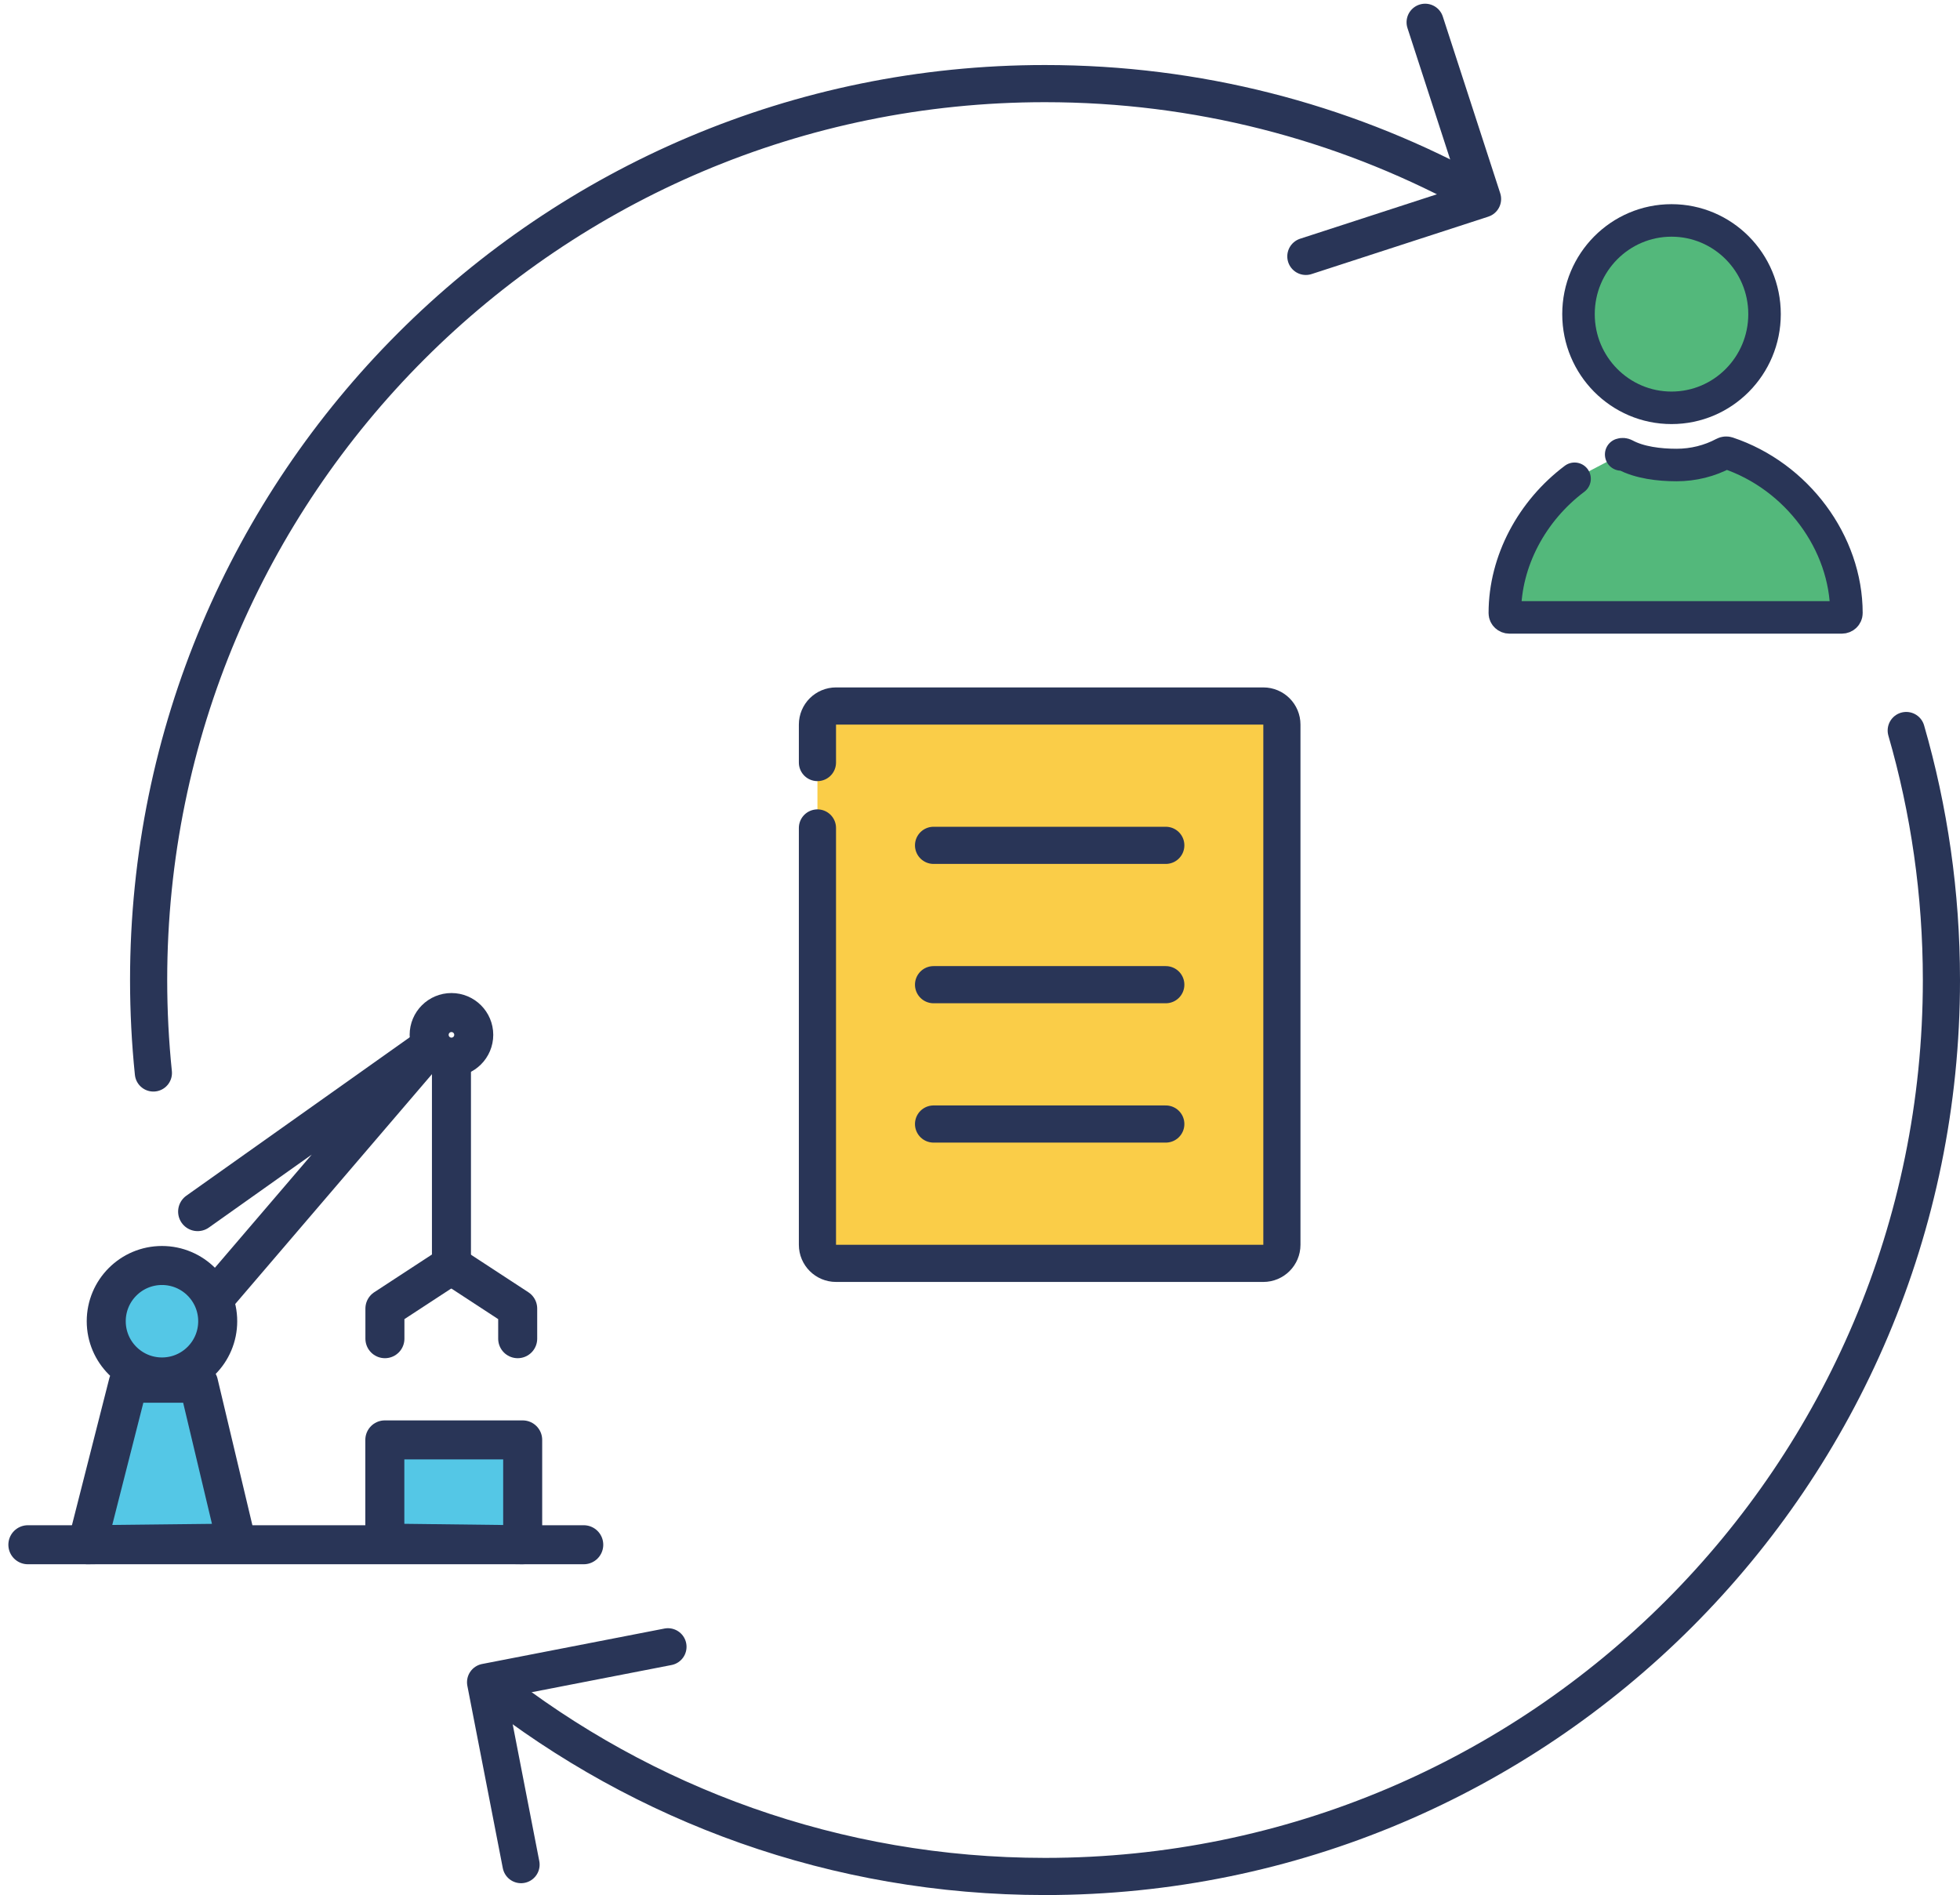 <?xml version="1.0" encoding="UTF-8"?>
<svg width="211px" height="204px" viewBox="0 0 211 204" version="1.1" xmlns="http://www.w3.org/2000/svg" xmlns:xlink="http://www.w3.org/1999/xlink">
    <!-- Generator: Sketch 55.2 (78181) - https://sketchapp.com -->
    <title>Data Illustration</title>
    <desc>Created with Sketch.</desc>
    <g id="Page-1" stroke="none" stroke-width="1" fill="none" fill-rule="evenodd" stroke-linecap="round">
        <g id="1_Factorie-Website_Main" transform="translate(-257, -1695)" stroke="#293557">
            <g id="How-it-works" transform="translate(0, 1358)">
                <g id="Data-Illustration" transform="translate(260, 339)">
                    <g id="Inventory" transform="translate(85, 74)" stroke-linejoin="round" stroke-width="4">
                        <path d="M0,6.087 L0,2 C0,0.895 0.895,0 2,0 L48,0 C49.105,0 50,0.895 50,2 L50,58 C50,59.105 49.105,60 48,60 L2,60 C0.895,60 0,59.105 0,58 L0,13.129" id="Shape" fill="#FACD48"></path>
                        <path d="M12.5,15 L37.5,15" id="Path-39"></path>
                        <path d="M12.5,30 L37.5,30" id="Path-39"></path>
                        <path d="M12.5,45 L37.5,45" id="Path-39"></path>
                    </g>
                    <g id="Group-10" transform="translate(159, 21)" fill="#53B87B" fill-rule="nonzero" stroke-width="3.5">
                        <ellipse id="Oval" cx="17.944" cy="10.815" rx="10.014" ry="10.086"></ellipse>
                        <path d="M12.524,25.921 C12.661,25.876 12.811,25.89 12.937,25.958 C14.492,26.803 16.632,27.058 18.477,27.058 C20.295,27.058 22.042,26.619 23.582,25.796 C23.708,25.729 23.859,25.717 23.995,25.762 C31.437,28.248 36.773,35.428 36.773,42.997 C36.773,43.254 36.55,43.463 36.276,43.463 L0.497,43.463 C0.222,43.463 9.23705556e-14,43.254 9.23705556e-14,42.997 C9.23705556e-14,37.373 2.945,31.966 7.508,28.539" id="Path"></path>
                    </g>
                    <path d="M154.904,18.327 C141.371,11.098 125.914,7 109.5,7 C56.205,7 13,50.205 13,103.5 C13,106.878 13.174,110.216 13.512,113.505 M49.821,179.338 C66.242,192.279 86.97,200 109.5,200 C162.795,200 206,156.795 206,103.5 C206,94.178 204.678,85.166 202.212,76.639" id="Shape" stroke-width="4" stroke-linejoin="round"></path>
                    <g id="Assets-icon" transform="translate(0, 107)" stroke-linejoin="round" stroke-width="4.2">
                        <path d="M0,57.29 L59.843,57.29" id="Path-30"></path>
                        <polygon id="Path-31" fill="#54C7E6" transform="translate(13.003, 49.146) scale(-1, 1) rotate(10) translate(-13.003, -49.146) " points="5.064 58.634 6.106 40.975 13.568 39.659 20.943 56.016"></polygon>
                        <circle id="Oval" fill="#54C7E6" cx="14.437" cy="33.229" r="6"></circle>
                        <polyline id="Path-32" points="18.275 21.429 43.2 3.754 20.424 30.363"></polyline>
                        <circle id="Oval" cx="45.6" cy="2.4" r="2.4"></circle>
                        <polyline id="Path-33" points="45.53 27.229 38.437 31.866 38.437 35.108"></polyline>
                        <polyline id="Path-33" transform="translate(49.184, 31.169) scale(-1, 1) translate(-49.184, -31.169) " points="52.73 27.229 45.637 31.866 45.637 35.108"></polyline>
                        <path d="M45.6,5.422 L45.6,27.271" id="Path-3"></path>
                        <polygon id="Path-4" fill="#54C7E6" points="38.428 57.111 38.428 46.004 53.268 46.004 53.268 57.29"></polygon>
                    </g>
                    <polyline id="Shape" stroke-width="4" stroke-linejoin="round" transform="translate(144, 13) rotate(-18) translate(-144, -13) " points="154 3 154 23 134 23"></polyline>
                    <polyline id="Shape" stroke-width="4" stroke-linejoin="round" transform="translate(61, 187) scale(-1, -1) rotate(-11) translate(-61, -187) " points="71 177 71 197 51 197"></polyline>
                </g>
            </g>
        </g>
    </g>
</svg>